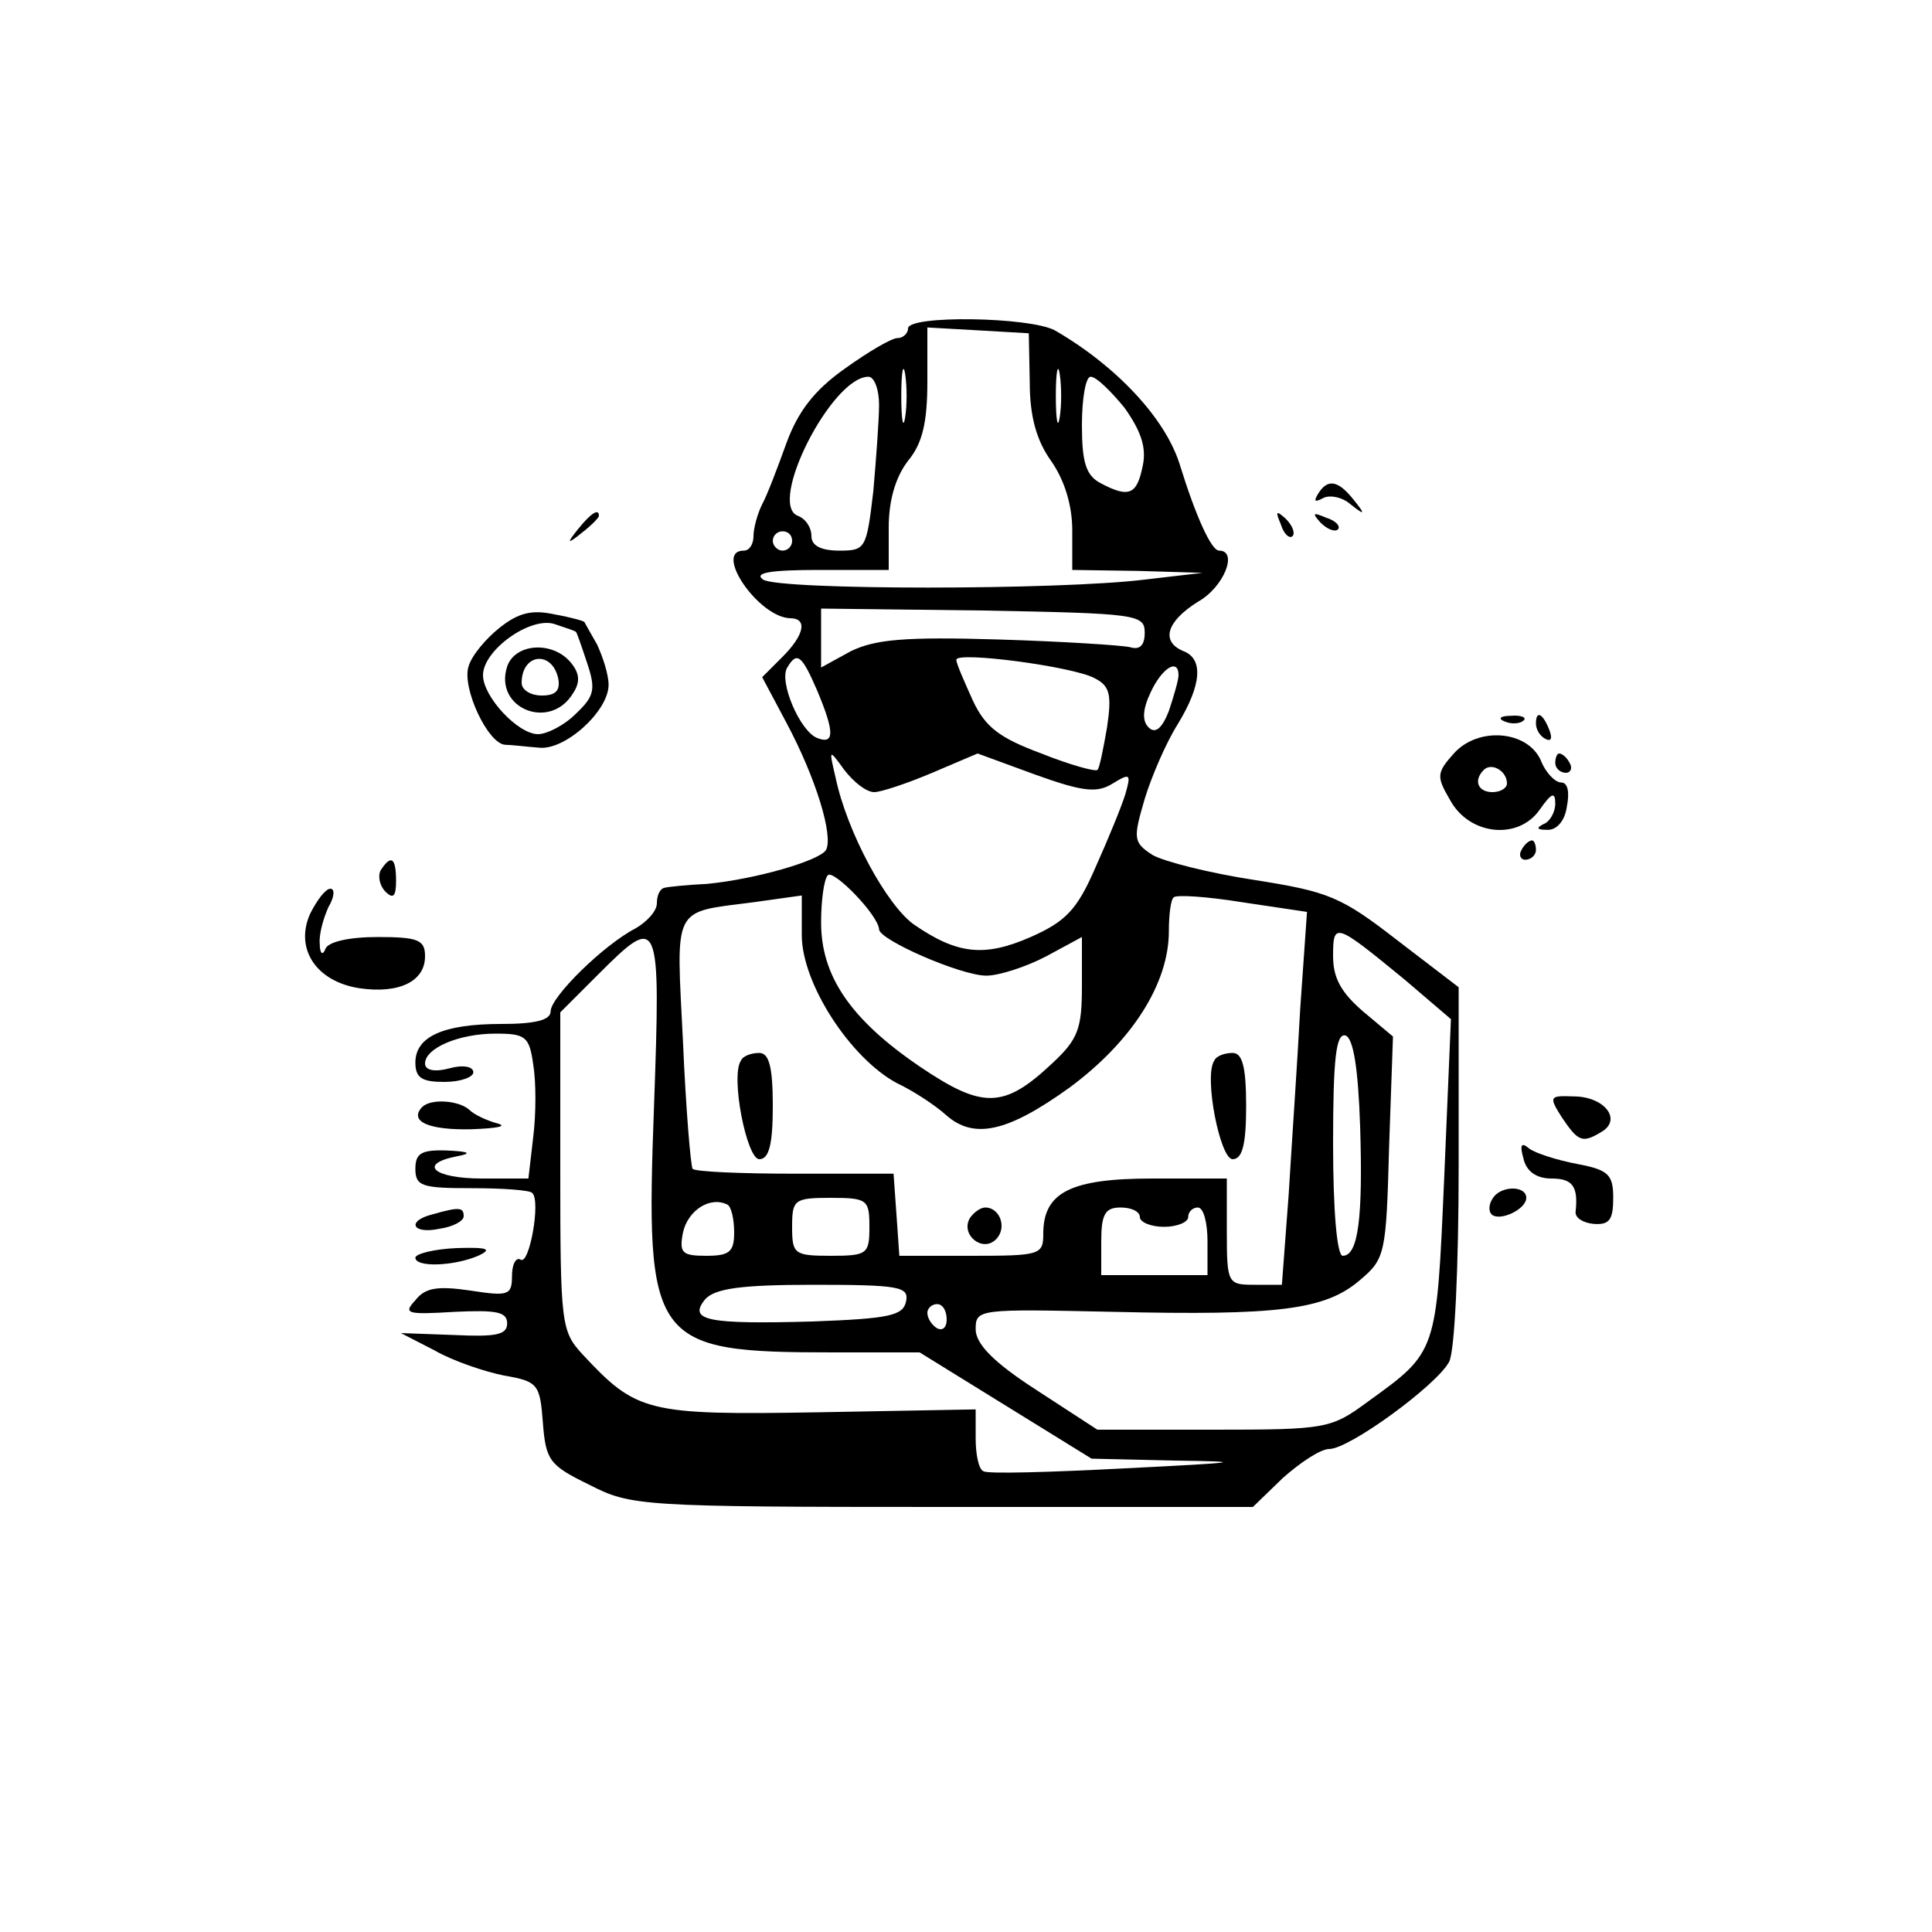 <?xml version="1.0" standalone="no"?>
<!DOCTYPE svg PUBLIC "-//W3C//DTD SVG 20010904//EN"
 "http://www.w3.org/TR/2001/REC-SVG-20010904/DTD/svg10.dtd">
<svg version="1.0" xmlns="http://www.w3.org/2000/svg"
 width="200pt" height="200pt" viewBox="0 0 200 200"
 preserveAspectRatio="xMidYMid meet">

<g transform="translate(0,200) scale(0.1,-0.1)"
fill="#000000" stroke="none">
<path d="M940 1660 c0 -5 -5 -10 -11 -10 -6 0 -30 -14 -55 -32 -31 -22 -48
-44 -60 -77 -9 -25 -20 -54 -25 -63 -5 -10 -9 -25 -9 -33 0 -8 -4 -15 -10 -15
-32 0 15 -69 48 -70 18 0 15 -17 -8 -40 l-21 -21 25 -47 c31 -58 49 -118 41
-132 -7 -11 -72 -30 -123 -35 -21 -1 -40 -3 -44 -4 -5 -1 -8 -8 -8 -16 0 -8
-10 -19 -22 -26 -33 -17 -88 -71 -88 -86 0 -9 -16 -13 -51 -13 -60 0 -89 -13
-89 -40 0 -16 7 -20 30 -20 17 0 30 5 30 10 0 6 -11 8 -25 4 -15 -4 -25 -2
-25 5 0 16 35 31 73 31 31 0 35 -3 39 -32 3 -18 3 -51 0 -75 l-5 -43 -48 0
c-50 0 -67 15 -26 23 16 3 13 5 -10 6 -27 1 -33 -3 -33 -19 0 -18 7 -20 58
-20 32 0 61 -2 63 -5 9 -8 -3 -75 -12 -69 -5 3 -9 -5 -9 -17 0 -20 -4 -21 -43
-15 -34 5 -47 3 -57 -10 -13 -14 -9 -15 41 -12 43 2 54 0 54 -12 0 -12 -12
-14 -55 -12 l-55 2 35 -18 c19 -11 52 -22 72 -26 35 -6 37 -9 40 -49 3 -39 7
-44 48 -64 43 -22 52 -23 366 -23 l321 0 31 30 c18 16 39 30 48 30 21 0 111
66 124 90 6 10 10 101 10 203 l0 185 -64 49 c-58 45 -71 50 -147 62 -46 7 -94
19 -106 26 -20 13 -20 17 -8 58 7 23 22 58 34 77 25 41 27 68 6 76 -24 10 -17
31 15 51 27 15 42 53 22 53 -8 0 -24 35 -41 90 -15 47 -65 101 -129 138 -26
14 -152 16 -152 2z m126 -56 c0 -35 7 -60 22 -81 14 -20 22 -46 22 -72 l0 -41
68 -1 67 -2 -60 -7 c-89 -11 -378 -11 -395 0 -10 7 7 10 58 10 l72 0 0 44 c0
28 7 52 20 69 15 18 20 40 20 82 l0 56 53 -3 52 -3 1 -51z m-129 -36 c-2 -13
-4 -3 -4 22 0 25 2 35 4 23 2 -13 2 -33 0 -45z m160 0 c-2 -13 -4 -3 -4 22 0
25 2 35 4 23 2 -13 2 -33 0 -45z m-187 13 c0 -15 -3 -56 -6 -90 -7 -59 -8 -61
-35 -61 -19 0 -29 5 -29 15 0 9 -6 18 -14 21 -32 12 35 144 73 144 6 0 11 -13
11 -29z m254 -3 c17 -24 23 -41 19 -60 -6 -30 -14 -34 -44 -18 -15 8 -19 22
-19 60 0 28 4 50 9 50 6 0 21 -15 35 -32z m-344 -138 c0 -5 -4 -10 -10 -10 -5
0 -10 5 -10 10 0 6 5 10 10 10 6 0 10 -4 10 -10z m365 -95 c0 -13 -5 -18 -15
-15 -8 2 -70 6 -136 8 -98 3 -128 0 -153 -12 l-31 -17 0 31 0 30 168 -2 c159
-3 167 -4 167 -23z m-339 -60 c18 -43 18 -56 0 -49 -18 7 -40 59 -31 73 10 17
15 13 31 -24z m287 13 c16 -8 18 -17 13 -51 -4 -23 -8 -43 -10 -44 -2 -2 -28
5 -58 17 -43 16 -58 27 -71 55 -9 20 -17 38 -17 42 0 9 121 -7 143 -19z m87 3
c0 -5 -5 -22 -10 -37 -7 -18 -14 -24 -21 -17 -7 7 -6 19 2 36 12 26 29 36 29
18z m-315 -121 c7 0 34 9 60 20 l47 20 60 -22 c50 -18 64 -19 80 -9 18 11 19
10 13 -11 -4 -13 -18 -47 -31 -76 -19 -44 -31 -56 -67 -72 -48 -21 -76 -18
-121 13 -28 20 -69 95 -81 152 -7 30 -7 30 9 8 10 -13 23 -23 31 -23z m5 -142
c0 -11 85 -48 111 -48 13 0 41 9 62 20 l37 20 0 -51 c0 -44 -4 -55 -31 -80
-50 -47 -72 -47 -137 -3 -72 49 -102 94 -102 149 0 23 3 45 7 49 6 6 52 -41
53 -56z m436 -82 c-3 -56 -9 -143 -12 -193 l-7 -93 -28 0 c-28 0 -29 1 -29 55
l0 55 -77 0 c-84 0 -113 -14 -113 -57 0 -22 -3 -23 -74 -23 l-75 0 -3 43 -3
42 -102 0 c-55 0 -103 2 -106 5 -2 3 -7 62 -10 132 -7 142 -12 133 73 144 l50
7 0 -41 c0 -50 50 -127 98 -153 19 -9 41 -24 51 -33 29 -26 64 -18 128 28 65
48 103 108 103 162 0 17 2 33 5 35 2 3 34 1 71 -5 l67 -10 -7 -100z m108 30
l48 -41 -7 -165 c-8 -181 -7 -179 -79 -231 -38 -28 -43 -29 -159 -29 l-121 0
-63 41 c-45 29 -63 48 -63 63 0 21 3 21 142 18 172 -4 220 2 256 33 26 22 27
27 30 138 l4 114 -31 26 c-22 19 -31 34 -31 57 0 36 2 35 74 -24z m-777 -132
c-9 -245 -3 -254 186 -254 l89 0 89 -55 89 -55 87 -2 c75 -1 68 -2 -52 -8 -77
-4 -143 -6 -147 -3 -5 2 -8 18 -8 34 l0 30 -163 -3 c-178 -3 -188 0 -244 60
-22 24 -23 31 -23 190 l0 164 39 39 c64 64 65 61 58 -137z m731 -20 c3 -95 -2
-134 -18 -134 -6 0 -10 47 -10 116 0 88 3 115 13 112 8 -3 13 -34 15 -94z
m-648 -110 c0 -20 -5 -24 -29 -24 -25 0 -28 3 -24 24 5 23 28 38 46 29 4 -2 7
-15 7 -29z m140 6 c0 -28 -2 -30 -40 -30 -38 0 -40 2 -40 30 0 28 2 30 40 30
38 0 40 -2 40 -30z m280 10 c0 -5 11 -10 25 -10 14 0 25 5 25 10 0 6 5 10 10
10 6 0 10 -16 10 -35 l0 -35 -55 0 -55 0 0 35 c0 28 4 35 20 35 11 0 20 -4 20
-10z m-242 -87 c-3 -15 -17 -18 -97 -21 -109 -3 -129 1 -111 23 10 11 36 15
112 15 89 0 99 -2 96 -17z m42 -19 c0 -8 -4 -12 -10 -9 -5 3 -10 10 -10 16 0
5 5 9 10 9 6 0 10 -7 10 -16z"/>
<path d="M767 902 c-11 -16 6 -102 19 -102 10 0 14 15 14 55 0 41 -4 55 -14
55 -8 0 -17 -3 -19 -8z"/>
<path d="M1257 902 c-11 -16 6 -102 19 -102 10 0 14 15 14 55 0 41 -4 55 -14
55 -8 0 -17 -3 -19 -8z"/>
<path d="M1004 739 c-10 -17 13 -36 27 -22 12 12 4 33 -11 33 -5 0 -12 -5 -16
-11z"/>
<path d="M1364 1488 c-4 -7 -3 -8 5 -4 6 4 20 2 29 -6 15 -12 16 -11 3 5 -16
20 -27 22 -37 5z"/>
<path d="M599 1453 c-13 -16 -12 -17 4 -4 9 7 17 15 17 17 0 8 -8 3 -21 -13z"/>
<path d="M1326 1457 c3 -10 9 -15 12 -12 3 3 0 11 -7 18 -10 9 -11 8 -5 -6z"/>
<path d="M1367 1459 c7 -7 15 -10 18 -7 3 3 -2 9 -12 12 -14 6 -15 5 -6 -5z"/>
<path d="M517 1350 c-14 -11 -29 -29 -32 -40 -7 -22 20 -80 38 -81 6 0 22 -2
35 -3 27 -3 72 38 72 65 0 11 -6 29 -12 42 -7 12 -13 23 -13 23 0 1 -14 5 -31
8 -23 5 -37 2 -57 -14z m79 -4 c1 0 6 -15 12 -33 9 -27 7 -34 -12 -52 -12 -12
-30 -21 -39 -21 -21 0 -57 39 -57 61 0 26 49 61 74 53 12 -4 21 -7 22 -8z"/>
<path d="M525 1310 c-14 -43 44 -67 68 -28 8 12 7 21 -2 32 -19 23 -58 20 -66
-4z m53 -13 c2 -12 -3 -17 -17 -17 -12 0 -21 6 -21 13 0 31 32 34 38 4z"/>
<path d="M1558 1253 c7 -3 16 -2 19 1 4 3 -2 6 -13 5 -11 0 -14 -3 -6 -6z"/>
<path d="M1590 1251 c0 -6 4 -13 10 -16 6 -3 7 1 4 9 -7 18 -14 21 -14 7z"/>
<path d="M1505 1220 c-18 -20 -18 -24 -4 -48 20 -37 71 -42 93 -10 12 17 16
19 16 6 0 -9 -6 -19 -12 -21 -8 -4 -7 -6 3 -6 10 -1 19 9 21 24 3 15 1 25 -6
25 -6 0 -16 10 -21 23 -14 31 -65 35 -90 7z m55 -31 c0 -5 -7 -9 -15 -9 -15 0
-20 12 -9 23 8 8 24 -1 24 -14z"/>
<path d="M1610 1210 c0 -5 5 -10 11 -10 5 0 7 5 4 10 -3 6 -8 10 -11 10 -2 0
-4 -4 -4 -10z"/>
<path d="M1575 1120 c-3 -5 -1 -10 4 -10 6 0 11 5 11 10 0 6 -2 10 -4 10 -3 0
-8 -4 -11 -10z"/>
<path d="M394 1099 c-3 -6 -1 -16 5 -22 8 -8 11 -5 11 11 0 24 -5 28 -16 11z"/>
<path d="M321 1054 c-16 -36 6 -70 51 -77 41 -6 68 7 68 33 0 17 -7 20 -49 20
-30 0 -51 -5 -54 -12 -3 -8 -6 -5 -6 5 -1 10 4 27 9 38 6 10 7 19 2 19 -5 0
-14 -12 -21 -26z"/>
<path d="M1617 843 c17 -25 21 -27 42 -14 20 13 1 36 -30 36 -25 1 -26 0 -12
-22z"/>
<path d="M437 854 c-14 -15 7 -24 51 -23 26 1 38 3 27 6 -11 3 -24 9 -29 14
-11 10 -40 12 -49 3z"/>
<path d="M1577 801 c3 -14 14 -21 29 -21 22 0 28 -8 25 -35 0 -6 8 -11 19 -12
16 -1 20 4 20 27 0 24 -5 29 -37 35 -21 4 -43 11 -50 16 -8 7 -10 4 -6 -10z"/>
<path d="M1545 759 c-4 -6 -4 -13 -1 -16 8 -8 36 5 36 17 0 13 -27 13 -35 -1z"/>
<path d="M448 743 c-28 -7 -21 -21 7 -15 14 2 25 8 25 13 0 9 -4 10 -32 2z"/>
<path d="M430 698 c0 -10 39 -9 65 2 15 7 10 9 -22 8 -24 -1 -43 -6 -43 -10z"/>
</g>
</svg>
